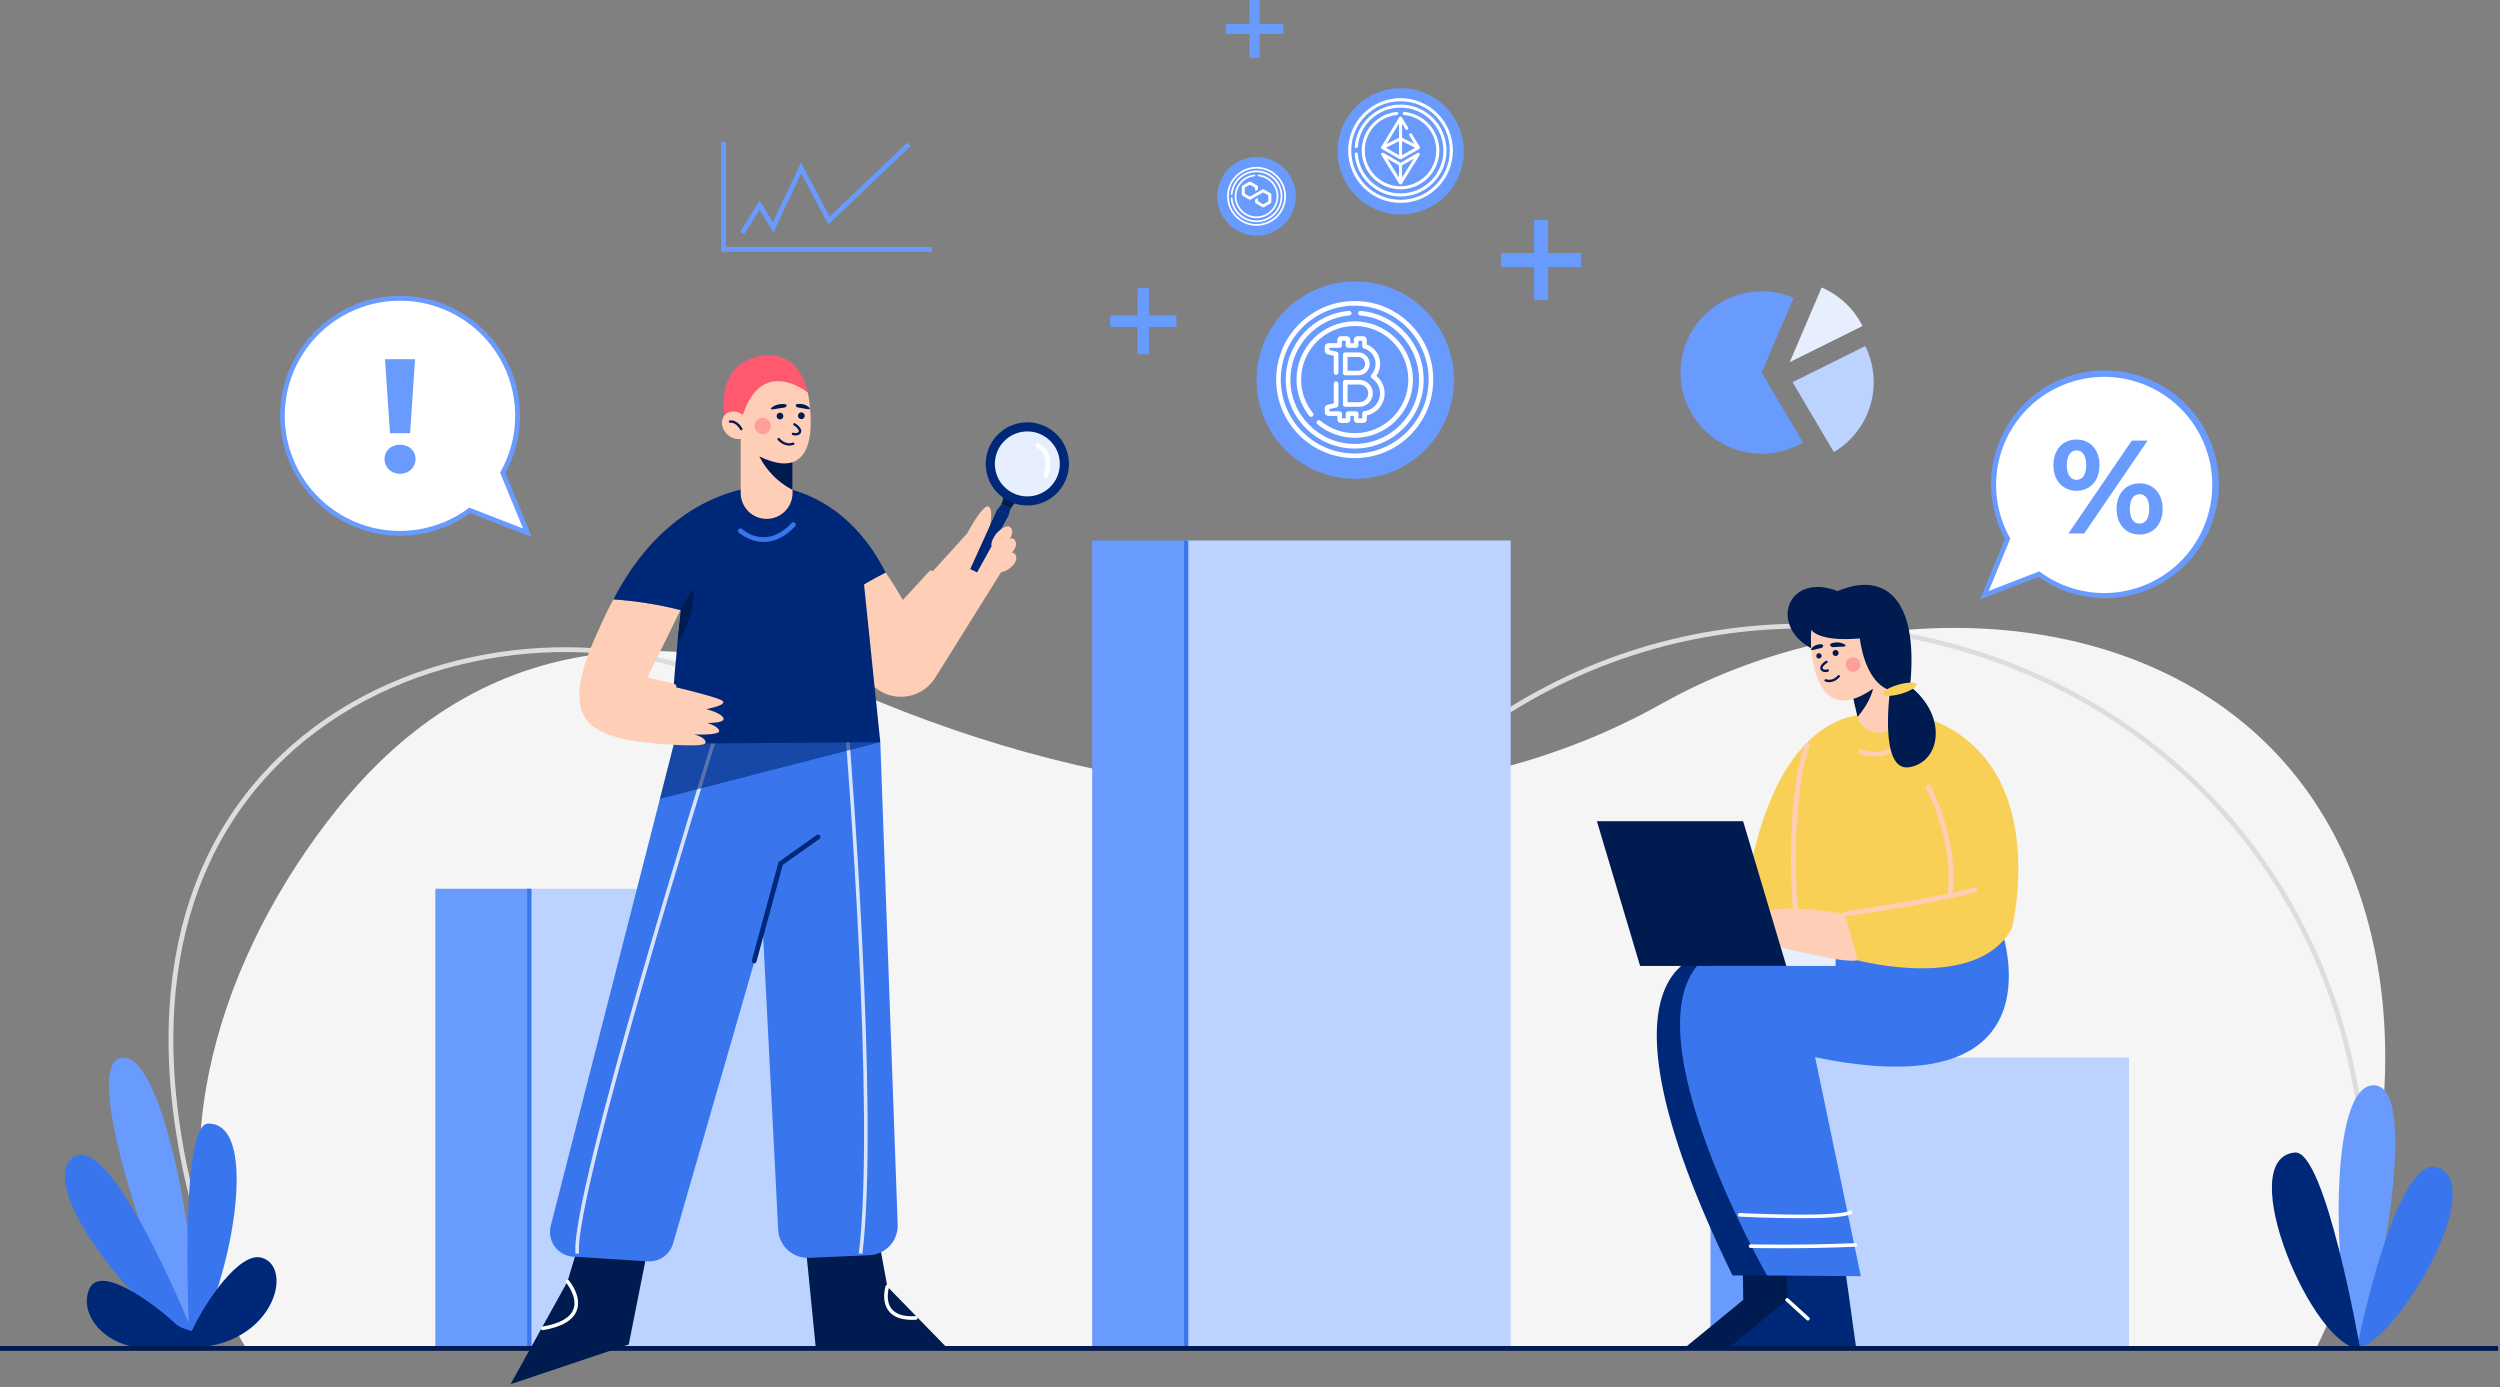 <svg viewBox="0 0 382 212" fill="none" xmlns="http://www.w3.org/2000/svg">
<rect x="0" y="0" width="382" height="212" fill="#808080" stroke="none"/>
<path d="M346.241 113.536C322.626 90.534 281.934 91.794 253.986 107.484C217.515 127.959 173.238 123.113 134.479 107.278C107.38 96.207 75.832 93.196 51.483 123.665C33.657 145.972 24.061 175.826 35.323 201.681C35.985 203.186 36.752 204.643 37.621 206.039H353.903C369.346 174.278 368.721 135.432 346.241 113.536Z" fill="#F5F5F5"/>
<path d="M34.981 201.815C27.627 183.096 24.645 166.102 26.118 151.306C27.418 138.243 32.122 127.134 40.099 118.285C47.712 109.841 58.077 103.818 70.073 100.866C81.111 98.15 92.926 98.247 103.34 101.14C119.047 105.502 129.497 115.429 132.011 128.375L131.289 128.515C128.83 115.853 118.571 106.133 103.143 101.848C92.849 98.989 81.166 98.894 70.248 101.58C58.396 104.496 48.16 110.443 40.645 118.778C32.775 127.507 28.134 138.475 26.849 151.379C25.389 166.058 28.355 182.936 35.665 201.546L34.981 201.815Z" fill="#DDDDDD"/>
<path d="M361.242 195.78L360.511 195.703C361.655 184.876 361.241 174.401 359.279 164.57C357.429 155.296 354.2 146.567 349.682 138.623C341.162 123.642 328.303 111.78 312.495 104.319C304.759 100.668 296.525 98.183 288.061 96.945C279.534 95.688 270.866 95.727 262.35 97.061C244.283 99.902 227.747 108.512 214.533 121.961L214.008 121.445C227.334 107.883 244.012 99.2 262.236 96.335C270.825 94.989 279.567 94.95 288.167 96.217C296.703 97.466 305.007 99.972 312.809 103.654C328.755 111.18 341.726 123.146 350.321 138.259C354.877 146.271 358.134 155.075 360 164.426C361.977 174.33 362.394 184.879 361.242 195.78Z" fill="#DDDDDD"/>
<path d="M241.606 38.659H236.55V33.604H234.403V38.659H229.348V40.806H234.403V45.861H236.55V40.806H241.606V38.659Z" fill="#699BFF"/>
<path d="M179.749 48.199H175.579V44.028H173.807V48.199H169.636V49.97H173.807V54.141H175.579V49.971H179.75L179.749 48.199Z" fill="#699BFF"/>
<path d="M196.105 3.64H192.465V0H190.919V3.64H187.28V5.186H190.919V8.825H192.465V5.186H196.105V3.64Z" fill="#699BFF"/>
<path d="M207.082 73.163C215.411 73.163 222.163 66.41 222.163 58.081C222.163 49.752 215.411 43 207.082 43C198.752 43 192 49.752 192 58.081C192 66.41 198.752 73.163 207.082 73.163Z" fill="#699BFF"/>
<path d="M207 70C203.795 70 200.781 68.752 198.515 66.485C196.248 64.219 195 61.205 195 58C195 54.795 196.248 51.781 198.515 49.515C200.781 47.248 203.795 46 207 46C210.206 46 213.219 47.248 215.486 49.515C217.752 51.781 219 54.795 219 58C219 61.205 217.752 64.219 215.486 66.485C213.219 68.752 210.206 70 207 70ZM207 46.703C200.771 46.703 195.703 51.771 195.703 58C195.703 64.229 200.771 69.297 207 69.297C213.229 69.297 218.297 64.229 218.297 58C218.297 51.771 213.229 46.703 207 46.703Z" fill="white"/>
<path d="M207 66.894C204.925 66.894 202.903 66.16 201.307 64.827C201.158 64.703 201.138 64.481 201.263 64.332C201.387 64.183 201.609 64.163 201.758 64.287C203.227 65.515 205.089 66.19 207 66.19C211.517 66.19 215.191 62.516 215.191 58C215.191 53.484 211.517 49.81 207 49.81C202.484 49.81 198.81 53.484 198.81 58C198.81 59.856 199.451 61.675 200.615 63.123C200.737 63.274 200.713 63.495 200.561 63.617C200.41 63.739 200.189 63.715 200.067 63.563C198.803 61.991 198.107 60.015 198.107 58C198.107 53.096 202.097 49.107 207 49.107C211.904 49.107 215.894 53.096 215.894 58C215.894 62.904 211.904 66.894 207 66.894Z" fill="white"/>
<path d="M207 68.534C204.187 68.534 201.541 67.438 199.552 65.449C197.562 63.459 196.466 60.814 196.466 58C196.466 55.337 197.462 52.796 199.27 50.844C201.068 48.903 203.506 47.716 206.134 47.502C206.327 47.486 206.497 47.63 206.512 47.824C206.528 48.017 206.384 48.187 206.191 48.202C201.132 48.615 197.169 52.918 197.169 58C197.169 63.421 201.58 67.831 207 67.831C212.421 67.831 216.831 63.421 216.831 58C216.831 52.931 212.879 48.628 207.834 48.205C207.64 48.188 207.497 48.018 207.513 47.825C207.529 47.631 207.699 47.488 207.893 47.504C210.515 47.724 212.946 48.913 214.739 50.853C216.542 52.804 217.535 55.342 217.535 58C217.535 60.814 216.439 63.459 214.449 65.449C212.459 67.438 209.814 68.534 207 68.534Z" fill="white"/>
<path d="M208.297 64.632H207.42C207.116 64.632 206.868 64.385 206.868 64.08V63.556L206.331 63.556V64.08C206.331 64.385 206.084 64.632 205.779 64.632H204.902C204.598 64.632 204.35 64.385 204.35 64.08V63.554L202.979 63.553C202.675 63.553 202.427 63.305 202.427 63.001V62.396C202.427 62.139 202.602 61.919 202.852 61.859L203.805 61.633V58.623C203.805 58.429 203.962 58.272 204.156 58.272C204.35 58.272 204.508 58.429 204.508 58.623V61.911C204.508 62.074 204.396 62.215 204.237 62.253L203.13 62.516V62.85L204.702 62.852C204.896 62.852 205.054 63.009 205.054 63.203V63.929H205.628V63.204C205.628 63.111 205.665 63.021 205.731 62.955C205.797 62.889 205.886 62.852 205.98 62.852H205.98L207.22 62.853C207.414 62.853 207.571 63.011 207.571 63.205V63.929H208.146V63.182C208.146 63.004 208.279 62.854 208.455 62.833C209.832 62.664 210.87 61.491 210.87 60.103C210.87 59.167 210.399 58.304 209.609 57.793C209.522 57.736 209.465 57.645 209.452 57.542C209.439 57.439 209.472 57.336 209.542 57.259C209.961 56.805 210.192 56.215 210.192 55.599C210.192 54.505 209.456 53.534 208.402 53.238C208.251 53.195 208.146 53.057 208.146 52.9V52.071H207.571V52.794C207.571 52.989 207.414 53.146 207.22 53.146H205.98C205.786 53.146 205.628 52.989 205.628 52.794V52.071H205.054V52.794C205.054 52.989 204.896 53.146 204.702 53.146H203.13V53.48L204.237 53.743C204.396 53.78 204.508 53.922 204.508 54.085V56.922C204.508 57.116 204.35 57.274 204.156 57.274C203.962 57.274 203.805 57.116 203.805 56.922V54.363L202.852 54.137C202.602 54.077 202.427 53.856 202.427 53.6V52.995C202.427 52.691 202.675 52.443 202.979 52.443H204.35V51.92C204.35 51.615 204.598 51.368 204.902 51.368H205.779C206.084 51.368 206.331 51.615 206.331 51.92V52.443H206.868V51.92C206.868 51.615 207.116 51.368 207.42 51.368H208.297C208.601 51.368 208.849 51.615 208.849 51.92V52.645C210.066 53.104 210.895 54.282 210.895 55.599C210.895 56.261 210.688 56.899 210.306 57.432C211.106 58.086 211.573 59.059 211.573 60.103C211.573 61.741 210.422 63.14 208.849 63.479V64.08C208.849 64.385 208.601 64.632 208.297 64.632ZM207.719 62.155H205.558C205.364 62.155 205.207 61.997 205.207 61.803V58.403C205.207 58.209 205.364 58.051 205.558 58.051H207.719C208.85 58.051 209.771 58.972 209.771 60.103C209.771 61.234 208.85 62.155 207.719 62.155ZM205.91 61.452H207.719C208.462 61.452 209.067 60.847 209.067 60.103C209.067 59.359 208.462 58.754 207.719 58.754H205.91V61.452ZM207.539 57.352H205.559C205.364 57.352 205.207 57.195 205.207 57.001V54.197C205.207 54.003 205.364 53.845 205.559 53.845H207.539C208.506 53.845 209.293 54.632 209.293 55.599C209.293 56.566 208.506 57.352 207.539 57.352ZM205.91 56.649H207.539C208.118 56.649 208.589 56.178 208.589 55.599C208.589 55.02 208.118 54.548 207.539 54.548H205.91V56.649Z" fill="white"/>
<path d="M214.025 32.765C219.35 32.765 223.667 28.448 223.667 23.123C223.667 17.798 219.35 13.481 214.025 13.481C208.7 13.481 204.383 17.798 204.383 23.123C204.383 28.448 208.7 32.765 214.025 32.765Z" fill="#699BFF"/>
<path d="M192 36C195.314 36 198 33.314 198 30C198 26.686 195.314 24 192 24C188.686 24 186 26.686 186 30C186 33.314 188.686 36 192 36Z" fill="#699BFF"/>
<path d="M195.182 26.818C194.332 25.968 193.202 25.5 192 25.5C190.798 25.5 189.668 25.968 188.818 26.818C187.968 27.668 187.5 28.798 187.5 30C187.5 31.202 187.968 32.332 188.818 33.182C189.668 34.032 190.798 34.5 192 34.5C193.202 34.5 194.332 34.032 195.182 33.182C196.032 32.332 196.5 31.202 196.5 30C196.5 28.798 196.032 27.668 195.182 26.818ZM192 34.236C189.664 34.236 187.764 32.336 187.764 30C187.764 27.664 189.664 25.764 192 25.764C194.336 25.764 196.236 27.664 196.236 30C196.236 32.336 194.336 34.236 192 34.236Z" fill="white"/>
<path d="M191.661 26.682C190.845 26.765 190.089 27.147 189.533 27.758C188.973 28.373 188.665 29.17 188.665 30C188.665 31.839 190.161 33.335 192 33.335C193.839 33.335 195.335 31.839 195.335 30C195.335 29.167 195.025 28.369 194.463 27.753C193.904 27.142 193.145 26.761 192.325 26.681C192.253 26.674 192.189 26.727 192.181 26.799C192.174 26.872 192.227 26.936 192.3 26.943C193.88 27.097 195.071 28.411 195.071 30C195.071 31.694 193.694 33.071 192 33.071C190.307 33.071 188.929 31.694 188.929 30C188.929 28.417 190.115 27.104 191.688 26.944C191.761 26.937 191.813 26.872 191.806 26.8C191.799 26.727 191.734 26.675 191.661 26.682Z" fill="white"/>
<path d="M194.793 27.207C194.047 26.461 193.055 26.05 192 26.05C191.006 26.05 190.057 26.42 189.326 27.093C188.6 27.761 188.152 28.668 188.065 29.648C188.059 29.72 188.113 29.784 188.185 29.791C188.257 29.797 188.322 29.744 188.328 29.671C188.497 27.757 190.076 26.313 192 26.313C194.033 26.313 195.686 27.967 195.686 30C195.686 32.033 194.033 33.687 192 33.687C190.086 33.687 188.471 32.193 188.324 30.287C188.319 30.215 188.255 30.16 188.183 30.166C188.11 30.172 188.056 30.235 188.061 30.308C188.138 31.297 188.581 32.215 189.31 32.893C190.043 33.575 190.998 33.95 192 33.95C193.055 33.95 194.047 33.539 194.793 32.793C195.539 32.047 195.95 31.055 195.95 30C195.95 28.945 195.539 27.953 194.793 27.207Z" fill="white"/>
<path d="M192.906 28.947L191.096 29.988C191.062 30.007 191.025 30.017 190.986 30.017C190.948 30.017 190.91 30.007 190.877 29.988L190.297 29.656C190.264 29.637 190.237 29.609 190.218 29.576C190.199 29.543 190.189 29.505 190.19 29.467V28.803C190.19 28.764 190.2 28.727 190.219 28.694C190.238 28.661 190.266 28.633 190.299 28.614L190.877 28.282C190.91 28.263 190.948 28.253 190.987 28.253C191.025 28.253 191.063 28.263 191.096 28.282L191.674 28.614C191.707 28.633 191.735 28.661 191.754 28.694C191.773 28.727 191.784 28.764 191.784 28.803V29.122C191.784 29.131 191.786 29.14 191.791 29.149C191.796 29.157 191.803 29.164 191.811 29.169C191.819 29.173 191.828 29.176 191.838 29.176C191.848 29.176 191.857 29.174 191.865 29.169L192.166 28.996C192.183 28.986 192.197 28.973 192.206 28.956C192.216 28.939 192.221 28.921 192.221 28.901V28.551C192.221 28.513 192.211 28.476 192.191 28.442C192.172 28.409 192.145 28.382 192.112 28.363L191.094 27.779C191.061 27.76 191.023 27.75 190.984 27.75C190.946 27.75 190.908 27.76 190.875 27.779L189.859 28.363C189.826 28.382 189.799 28.409 189.779 28.442C189.76 28.475 189.75 28.513 189.75 28.551V29.719C189.75 29.757 189.76 29.794 189.779 29.828C189.799 29.861 189.826 29.888 189.859 29.907L190.875 30.491C190.908 30.51 190.946 30.52 190.984 30.52C191.023 30.52 191.061 30.51 191.094 30.491L192.904 29.449C192.938 29.43 192.975 29.42 193.014 29.42C193.052 29.42 193.09 29.43 193.123 29.449L193.701 29.782C193.735 29.801 193.762 29.828 193.781 29.861C193.801 29.894 193.811 29.932 193.811 29.97V30.635C193.811 30.673 193.801 30.711 193.781 30.744C193.762 30.777 193.735 30.804 193.701 30.823L193.125 31.156C193.092 31.175 193.054 31.185 193.016 31.185C192.977 31.185 192.939 31.175 192.906 31.156L192.328 30.823C192.295 30.804 192.267 30.777 192.248 30.744C192.229 30.711 192.219 30.673 192.219 30.635V30.316C192.219 30.306 192.216 30.297 192.211 30.288C192.207 30.28 192.2 30.273 192.191 30.268C192.183 30.264 192.174 30.261 192.164 30.261C192.155 30.261 192.145 30.264 192.137 30.269L191.836 30.441C191.819 30.451 191.806 30.465 191.796 30.481C191.786 30.498 191.781 30.517 191.781 30.535V30.886C191.782 30.924 191.792 30.962 191.811 30.995C191.83 31.028 191.857 31.056 191.891 31.075L192.906 31.658C192.939 31.677 192.977 31.688 193.016 31.688C193.054 31.688 193.092 31.677 193.125 31.658L194.141 31.075C194.174 31.056 194.201 31.028 194.221 30.995C194.24 30.962 194.25 30.924 194.25 30.886V29.719C194.25 29.68 194.24 29.643 194.221 29.61C194.201 29.577 194.174 29.549 194.141 29.53L193.125 28.947C193.092 28.928 193.054 28.918 193.016 28.918C192.977 28.918 192.939 28.928 192.906 28.947Z" fill="white"/>
<g clip-path="url(#clip0_766_38509)">
<path d="M219.657 17.343C218.146 15.832 216.137 15 214 15C211.863 15 209.854 15.832 208.343 17.343C206.832 18.854 206 20.863 206 23C206 25.137 206.832 27.146 208.343 28.657C209.854 30.168 211.863 31 214 31C216.137 31 218.146 30.168 219.657 28.657C221.168 27.146 222 25.137 222 23C222 20.863 221.168 18.854 219.657 17.343ZM214 30.531C209.847 30.531 206.469 27.153 206.469 23C206.469 18.847 209.847 15.469 214 15.469C218.153 15.469 221.531 18.847 221.531 23C221.531 27.153 218.153 30.531 214 30.531Z" fill="white"/>
<path d="M213.398 17.101C211.946 17.248 210.602 17.928 209.614 19.014C208.619 20.108 208.071 21.524 208.071 23C208.071 26.269 210.731 28.929 214 28.929C217.269 28.929 219.929 26.269 219.929 23C219.929 21.52 219.378 20.101 218.378 19.006C217.385 17.918 216.036 17.241 214.578 17.099C214.45 17.087 214.335 17.181 214.323 17.31C214.31 17.439 214.404 17.553 214.533 17.566C217.342 17.839 219.46 20.175 219.46 23C219.46 26.011 217.011 28.46 214 28.46C210.989 28.46 208.54 26.011 208.54 23C208.54 20.186 210.649 17.851 213.445 17.568C213.574 17.555 213.668 17.44 213.655 17.311C213.642 17.182 213.527 17.088 213.398 17.101Z" fill="white"/>
<path d="M218.966 18.034C217.639 16.708 215.876 15.977 214 15.977C212.233 15.977 210.545 16.636 209.246 17.831C207.955 19.019 207.159 20.633 207.005 22.374C206.994 22.503 207.089 22.617 207.218 22.628C207.347 22.64 207.461 22.544 207.472 22.415C207.773 19.012 210.579 16.446 214 16.446C217.614 16.446 220.554 19.386 220.554 23C220.554 26.614 217.614 29.554 214 29.554C210.597 29.554 207.727 26.899 207.466 23.511C207.456 23.382 207.343 23.285 207.214 23.295C207.085 23.305 206.988 23.418 206.998 23.547C207.134 25.305 207.922 26.938 209.218 28.143C210.521 29.355 212.219 30.023 214 30.023C215.876 30.023 217.639 29.292 218.966 27.966C220.292 26.639 221.023 24.876 221.023 23C221.023 21.124 220.292 19.361 218.966 18.034Z" fill="white"/>
<path d="M214.756 19.741C214.823 19.852 214.967 19.887 215.078 19.82C215.188 19.753 215.224 19.609 215.157 19.498L214.2 17.922C214.158 17.852 214.082 17.809 214 17.809C213.918 17.809 213.842 17.852 213.8 17.922L211.061 22.437C211.029 22.49 211.019 22.555 211.034 22.615C211.05 22.676 211.089 22.728 211.143 22.76C211.145 22.762 211.148 22.763 211.151 22.765L213.884 24.323C213.92 24.343 213.96 24.353 214 24.353C214.04 24.353 214.08 24.343 214.116 24.323L216.85 22.765C216.852 22.763 216.855 22.762 216.858 22.76C216.912 22.728 216.95 22.676 216.966 22.615C216.981 22.555 216.971 22.49 216.939 22.437L215.744 20.467C215.677 20.357 215.533 20.322 215.423 20.389C215.312 20.456 215.277 20.6 215.344 20.71L216.12 21.991L214.234 21.049V18.882L214.756 19.741ZM213.766 23.716L211.759 22.572L213.766 21.573V23.716ZM213.766 21.049L211.882 21.987L213.766 18.882V21.049ZM216.238 22.574L214.234 23.716V21.573L216.238 22.574Z" fill="white"/>
<path d="M216.607 23.365L214 24.87L211.386 23.359C211.293 23.305 211.175 23.321 211.1 23.398C211.025 23.476 211.013 23.594 211.07 23.685L213.801 28.081C213.844 28.149 213.919 28.191 214 28.191H214C214.081 28.191 214.156 28.149 214.199 28.081L216.924 23.692C216.98 23.601 216.968 23.482 216.893 23.405C216.818 23.328 216.701 23.311 216.607 23.365ZM213.766 25.276V27.136L211.962 24.233L213.766 25.276ZM214.234 27.135V25.276L216.033 24.238L214.234 27.135Z" fill="white"/>
</g>
<path d="M29.104 204.913C27.924 206.31 11.041 162.752 18.57 161.625C26.038 160.508 31.745 201.786 29.104 204.913Z" fill="#699BFF"/>
<path d="M29.809 204.472C29.809 204.472 16.207 170.356 10.613 177.378C6.049 183.108 24.586 204.646 29.809 204.472Z" fill="#3976EE"/>
<path d="M28.941 204.619C28.941 204.619 27.275 171.73 31.805 171.684C41.101 171.589 33.292 203.137 28.941 204.619Z" fill="#3976EE"/>
<path d="M32.278 203.854C32.278 203.854 28.213 203.561 26.843 202.29C23.358 199.058 15.585 193.376 13.764 196.737C11.228 201.419 18.412 210.212 32.278 203.854Z" fill="#002878"/>
<path d="M25.66 205.752C25.66 205.752 28.875 204.298 29.419 203.144C31.401 198.936 36.587 191.187 39.998 192.182C45.416 193.761 41.259 207.84 25.66 205.752Z" fill="#002878"/>
<path d="M360.265 205.328C361.703 206.439 370.715 166.04 362.759 165.833C354.868 165.628 357.048 202.842 360.265 205.328Z" fill="#699BFF"/>
<path d="M360.147 205.937C360.147 205.937 366.566 173.299 373.443 178.918C379.055 183.501 365.571 205.544 360.147 205.937Z" fill="#3976EE"/>
<path d="M360.621 206.039C360.621 206.039 355.342 175.672 350.654 176.105C341.033 176.994 353.507 206.242 360.621 206.039Z" fill="#002878"/>
<path d="M80.879 135.8H66.523V206.039H80.879V135.8Z" fill="#699BFF"/>
<path d="M130.471 135.8H80.88V206.039H130.471V135.8Z" fill="#BDD3FF"/>
<path d="M81.209 135.8H80.553V206.039H81.209V135.8Z" fill="#3976EE"/>
<path d="M181.242 82.589H166.885V205.812H181.242V82.589Z" fill="#699BFF"/>
<path d="M230.833 82.587H181.242V205.811H230.833V82.587Z" fill="#BDD3FF"/>
<path d="M181.57 82.59H180.914V205.813H181.57V82.59Z" fill="#3976EE"/>
<path d="M275.717 161.587H261.36V206.181H275.717V161.587Z" fill="#699BFF"/>
<path d="M325.308 161.587H275.718V206.181H325.308V161.587Z" fill="#BDD3FF"/>
<path d="M274.714 190.272L276.917 206.038H257.325L266.367 198.619L266.251 190.736L274.714 190.272Z" fill="#001B4F"/>
<path d="M261.529 145.658C261.529 145.658 240.713 145.658 264.731 194.894H273.938L261.529 145.658Z" fill="#002878"/>
<path d="M281.428 190.272L283.63 206.038H264.039L273.081 198.619L272.965 190.736L281.428 190.272Z" fill="#002878"/>
<path d="M305.695 141.654C305.695 141.654 316.045 169.548 277.35 161.542L284.336 195.007L269.995 194.884C269.995 194.884 246.985 154.597 261.529 145.657L305.695 141.654Z" fill="#3976EE"/>
<path d="M272.3 190.731C269.393 190.731 267.514 190.686 267.477 190.685C267.403 190.684 267.334 190.653 267.284 190.6C267.233 190.547 267.206 190.476 267.208 190.403C267.21 190.33 267.241 190.261 267.294 190.211C267.347 190.161 267.417 190.133 267.49 190.134C267.565 190.136 275.117 190.313 283.468 189.95C283.504 189.948 283.541 189.954 283.575 189.966C283.61 189.978 283.641 189.997 283.668 190.022C283.695 190.046 283.717 190.076 283.732 190.109C283.748 190.142 283.757 190.177 283.758 190.214C283.76 190.25 283.754 190.286 283.742 190.321C283.729 190.355 283.71 190.386 283.685 190.413C283.66 190.44 283.631 190.461 283.597 190.476C283.564 190.492 283.528 190.5 283.492 190.501C279.272 190.685 275.255 190.731 272.3 190.731Z" fill="white"/>
<path d="M275.082 186.145C270.718 186.145 266.15 185.921 265.813 185.904C265.741 185.901 265.672 185.868 265.624 185.814C265.575 185.76 265.549 185.688 265.553 185.615C265.557 185.543 265.589 185.474 265.643 185.425C265.697 185.376 265.768 185.35 265.841 185.354C265.877 185.355 269.559 185.538 273.462 185.583C279.941 185.659 282.018 185.316 282.62 185.015C282.652 184.997 282.688 184.987 282.724 184.984C282.761 184.981 282.798 184.985 282.833 184.996C282.868 185.007 282.9 185.025 282.928 185.049C282.956 185.073 282.979 185.103 282.995 185.135C283.012 185.168 283.021 185.204 283.024 185.241C283.026 185.277 283.021 185.314 283.009 185.349C282.997 185.384 282.978 185.416 282.954 185.443C282.929 185.47 282.9 185.492 282.866 185.508C281.874 186.004 278.542 186.145 275.082 186.145Z" fill="white"/>
<path d="M276.247 201.779C276.179 201.78 276.112 201.754 276.062 201.708L272.894 198.823C272.867 198.799 272.845 198.77 272.829 198.737C272.813 198.704 272.804 198.668 272.802 198.632C272.8 198.595 272.805 198.559 272.818 198.524C272.83 198.49 272.849 198.458 272.873 198.431C272.898 198.404 272.928 198.382 272.961 198.367C272.994 198.351 273.03 198.343 273.066 198.341C273.103 198.34 273.139 198.346 273.174 198.358C273.208 198.371 273.239 198.391 273.266 198.416L276.433 201.3C276.474 201.337 276.503 201.386 276.516 201.441C276.529 201.495 276.525 201.552 276.505 201.603C276.484 201.655 276.449 201.7 276.403 201.731C276.357 201.763 276.303 201.78 276.247 201.779Z" fill="white"/>
<path d="M286.214 109.23C286.214 109.23 269.117 106.187 265.888 143.789L307.429 141.787C307.429 141.787 313.834 116.035 293.819 109.497L286.214 109.23Z" fill="#F9D056"/>
<path d="M280.482 144.48H261.135V147.594H280.482V144.48Z" fill="#E7EFFF"/>
<path d="M281.943 139.653C281.943 139.653 272.203 137.852 268.867 139.553C265.962 141.034 266.632 142.522 267.733 142.255L267.65 142.647C267.612 142.828 267.615 143.015 267.659 143.195C267.703 143.375 267.787 143.542 267.905 143.685C268.023 143.828 268.171 143.943 268.339 144.021C268.507 144.099 268.69 144.138 268.875 144.135C269.461 144.127 270.044 144.199 270.61 144.349C273.328 145.069 281.802 147.227 283.811 146.725L285.312 144.59L281.943 139.653Z" fill="#FFCEB7"/>
<path d="M283.812 146.725C283.812 146.725 302.225 151.662 307.429 141.788L298.756 135.65C298.756 135.65 292.485 140.053 281.944 139.653L283.812 146.725Z" fill="#F9D056"/>
<path d="M272.951 147.594H250.609L244.004 125.477H266.346L272.951 147.594Z" fill="#001B4F"/>
<path d="M281.944 140.02C281.851 140.02 281.762 139.984 281.695 139.921C281.627 139.858 281.586 139.772 281.579 139.679C281.572 139.587 281.601 139.496 281.658 139.423C281.716 139.351 281.799 139.303 281.89 139.289C282.05 139.265 297.897 136.897 301.62 135.576C301.666 135.557 301.716 135.548 301.765 135.549C301.815 135.55 301.864 135.561 301.909 135.582C301.954 135.602 301.995 135.632 302.029 135.668C302.062 135.705 302.088 135.748 302.105 135.794C302.121 135.841 302.128 135.891 302.125 135.94C302.122 135.99 302.109 136.038 302.086 136.083C302.064 136.127 302.033 136.166 301.995 136.198C301.957 136.23 301.913 136.254 301.866 136.269C298.075 137.614 282.652 139.919 281.998 140.016C281.98 140.019 281.962 140.02 281.944 140.02Z" fill="#FFCEB7"/>
<path d="M274.285 138.926C274.192 138.926 274.103 138.891 274.036 138.828C273.968 138.766 273.926 138.68 273.919 138.588C273.915 138.55 273.605 134.676 273.678 129.718C273.747 125.132 274.165 118.648 275.775 113.803C275.808 113.713 275.875 113.64 275.961 113.599C276.047 113.558 276.145 113.552 276.236 113.582C276.326 113.612 276.401 113.676 276.446 113.76C276.49 113.845 276.5 113.943 276.473 114.034C273.443 123.15 274.639 138.375 274.652 138.527C274.659 138.625 274.628 138.721 274.565 138.795C274.502 138.87 274.412 138.916 274.315 138.924C274.305 138.925 274.295 138.926 274.285 138.926Z" fill="#FFCEB7"/>
<path d="M286.448 115.601C285.662 115.607 284.883 115.462 284.153 115.173C284.067 115.131 284.001 115.057 283.968 114.967C283.936 114.876 283.94 114.777 283.98 114.69C284.02 114.603 284.092 114.534 284.181 114.5C284.271 114.465 284.37 114.466 284.458 114.504C284.586 114.561 287.497 115.831 290.123 113.375C290.157 113.34 290.199 113.312 290.245 113.294C290.29 113.275 290.339 113.266 290.389 113.267C290.438 113.268 290.487 113.278 290.532 113.298C290.577 113.318 290.618 113.347 290.652 113.383C290.685 113.419 290.711 113.462 290.728 113.508C290.745 113.555 290.753 113.604 290.75 113.653C290.748 113.703 290.735 113.751 290.714 113.795C290.692 113.84 290.662 113.879 290.625 113.912C289.506 114.998 288.007 115.605 286.448 115.601Z" fill="#FFCEB7"/>
<path d="M297.944 137.148C297.928 137.148 297.912 137.147 297.896 137.145C297.799 137.132 297.712 137.082 297.652 137.005C297.593 136.927 297.566 136.83 297.579 136.733C298.653 128.496 294.355 120.488 294.311 120.408C294.268 120.323 294.259 120.224 294.288 120.133C294.316 120.041 294.379 119.964 294.463 119.919C294.547 119.873 294.646 119.861 294.738 119.887C294.83 119.913 294.909 119.973 294.957 120.056C295.001 120.138 299.414 128.349 298.309 136.828C298.297 136.917 298.254 136.998 298.187 137.057C298.12 137.116 298.033 137.148 297.944 137.148Z" fill="#FFCEB7"/>
<path d="M290.41 108.615C290.408 109.422 290.115 110.202 289.585 110.811C289.055 111.419 288.323 111.816 287.523 111.929C286.724 112.041 285.911 111.862 285.233 111.422C284.555 110.983 284.059 110.315 283.835 109.539C283.813 109.479 283.796 109.418 283.784 109.356L282.844 105.239L282.793 105.012L286.645 101.203L289.125 102.443L290.329 107.88C290.381 108.121 290.408 108.367 290.41 108.615Z" fill="#FFCEB7"/>
<path d="M286.192 105.239C286.192 105.239 285.913 107.11 283.836 109.539C283.814 109.479 283.797 109.418 283.784 109.356L282.845 105.239H286.192Z" fill="#001B4F"/>
<path d="M276.603 95.792C276.603 95.792 275.961 112.394 286.188 105.239L288.619 100.745L284.858 94.6L276.603 95.792Z" fill="#FFCEB7"/>
<path d="M276.768 96.237C276.768 96.237 277.764 98.105 284.185 97.555C284.185 97.555 284.829 104.199 288.804 105.484L291.861 104.872C293.267 90.93 287.642 87.383 280.793 90.319C273.272 87.383 270.151 95.419 276.738 99.056C276.717 98.005 276.664 97.285 276.768 96.237Z" fill="#001B4F"/>
<path d="M288.802 105.484C288.802 105.484 287.029 118.081 291.798 117.225C296.568 116.369 297.608 109.398 291.86 104.873L288.802 105.484Z" fill="#001B4F"/>
<path d="M290.457 106.017C291.874 105.609 292.933 104.965 292.822 104.58C292.711 104.195 291.472 104.213 290.054 104.622C288.637 105.03 287.578 105.674 287.689 106.059C287.8 106.445 289.039 106.426 290.457 106.017Z" fill="#F9D056"/>
<path d="M277.528 100.215C277.528 100.295 277.552 100.373 277.596 100.44C277.64 100.506 277.704 100.558 277.778 100.589C277.852 100.619 277.933 100.627 278.011 100.612C278.09 100.596 278.162 100.557 278.219 100.501C278.275 100.444 278.314 100.372 278.329 100.294C278.345 100.215 278.337 100.134 278.306 100.06C278.276 99.986 278.224 99.923 278.157 99.878C278.091 99.834 278.012 99.81 277.932 99.81C277.825 99.81 277.722 99.853 277.646 99.929C277.57 100.005 277.528 100.107 277.528 100.215Z" fill="#001B4F"/>
<path d="M280.476 100.237C280.732 100.237 280.939 100.029 280.939 99.773C280.939 99.517 280.732 99.309 280.476 99.309C280.22 99.309 280.012 99.517 280.012 99.773C280.012 100.029 280.22 100.237 280.476 100.237Z" fill="#001B4F"/>
<path d="M278.958 102.692C278.882 102.692 278.806 102.686 278.73 102.675C278.63 102.664 278.534 102.633 278.447 102.582C278.36 102.532 278.284 102.464 278.225 102.383C278.18 102.318 278.149 102.244 278.134 102.165C278.119 102.087 278.121 102.007 278.139 101.929C278.239 101.461 278.859 101.061 278.982 100.985C279.002 100.972 279.025 100.964 279.049 100.96C279.073 100.956 279.098 100.956 279.122 100.962C279.145 100.967 279.168 100.978 279.187 100.992C279.207 101.006 279.224 101.024 279.236 101.045C279.249 101.066 279.258 101.089 279.261 101.113C279.265 101.137 279.264 101.161 279.258 101.185C279.252 101.208 279.242 101.231 279.228 101.25C279.213 101.27 279.195 101.286 279.174 101.299C278.884 101.477 278.548 101.774 278.498 102.006C278.491 102.035 278.49 102.066 278.495 102.095C278.5 102.124 278.512 102.152 278.529 102.177C278.561 102.215 278.599 102.247 278.643 102.27C278.687 102.293 278.735 102.307 278.784 102.311C278.925 102.338 279.072 102.328 279.208 102.282C279.23 102.272 279.254 102.267 279.279 102.266C279.303 102.266 279.327 102.27 279.35 102.279C279.373 102.288 279.393 102.301 279.411 102.318C279.428 102.335 279.442 102.355 279.452 102.377C279.461 102.4 279.467 102.424 279.467 102.448C279.467 102.472 279.463 102.496 279.453 102.519C279.444 102.542 279.431 102.562 279.414 102.579C279.397 102.597 279.376 102.61 279.354 102.62C279.228 102.67 279.093 102.695 278.958 102.692Z" fill="#001B4F"/>
<path d="M279.507 104.239C279.299 104.238 279.093 104.202 278.898 104.133C278.852 104.117 278.814 104.083 278.793 104.039C278.772 103.995 278.769 103.945 278.785 103.899C278.801 103.853 278.835 103.815 278.879 103.794C278.922 103.772 278.973 103.769 279.019 103.786C280.06 104.148 280.79 103.251 280.82 103.213C280.851 103.176 280.895 103.152 280.943 103.147C280.991 103.142 281.039 103.156 281.076 103.186C281.114 103.216 281.139 103.259 281.145 103.307C281.151 103.355 281.138 103.403 281.109 103.441C281.101 103.451 280.466 104.239 279.507 104.239Z" fill="#001B4F"/>
<path d="M279.708 98.691C279.95 99.005 280.219 98.855 280.965 98.83C281.135 98.824 282.062 98.86 282.019 98.638C281.989 98.481 281.434 98.187 280.813 98.157C280.499 98.139 280.184 98.184 279.888 98.289C279.817 98.309 279.752 98.345 279.697 98.394C279.678 98.414 279.663 98.438 279.653 98.464C279.644 98.49 279.639 98.517 279.64 98.545C279.641 98.572 279.648 98.599 279.659 98.624C279.671 98.649 279.687 98.672 279.708 98.691Z" fill="#001B4F"/>
<path d="M278.562 98.745C278.47 99.075 278.214 99.01 277.623 99.167C277.488 99.203 276.774 99.455 276.739 99.254C276.713 99.11 277.056 98.723 277.532 98.549C277.776 98.457 278.037 98.421 278.296 98.441C278.359 98.442 278.421 98.458 278.477 98.487C278.52 98.512 278.552 98.553 278.568 98.6C278.583 98.648 278.581 98.699 278.562 98.745Z" fill="#001B4F"/>
<path opacity="0.4" d="M283.148 102.655C283.763 102.655 284.261 102.156 284.261 101.542C284.261 100.927 283.763 100.429 283.148 100.429C282.534 100.429 282.035 100.927 282.035 101.542C282.035 102.156 282.534 102.655 283.148 102.655Z" fill="#FF5970"/>
<path d="M321.575 57.155C318.625 57.154 315.727 57.923 313.167 59.386C310.606 60.85 308.472 62.956 306.976 65.498C305.48 68.04 304.673 70.928 304.637 73.877C304.6 76.826 305.334 79.733 306.766 82.311L303.216 90.95L311.541 87.719C313.696 89.307 316.197 90.361 318.839 90.795C321.48 91.228 324.187 91.03 326.737 90.215C329.287 89.4 331.607 87.992 333.507 86.106C335.407 84.221 336.834 81.911 337.669 79.368C338.504 76.825 338.724 74.119 338.31 71.475C337.897 68.83 336.863 66.32 335.292 64.153C333.722 61.985 331.659 60.22 329.275 59.004C326.89 57.788 324.251 57.154 321.574 57.156L321.575 57.155Z" fill="white"/>
<path d="M302.55 91.603L306.359 82.334C304.31 78.578 303.716 74.2 304.69 70.034C305.665 65.869 308.14 62.208 311.642 59.752C315.145 57.295 319.43 56.215 323.678 56.717C327.927 57.219 331.841 59.269 334.674 62.474C337.507 65.68 339.061 69.817 339.037 74.095C339.013 78.373 337.415 82.492 334.546 85.666C331.678 88.841 327.741 90.847 323.487 91.302C319.233 91.757 314.961 90.63 311.486 88.135L302.55 91.603ZM311.595 87.303L311.758 87.423C315.044 89.83 319.103 90.938 323.156 90.534C327.209 90.131 330.97 88.243 333.716 85.235C336.462 82.227 338 78.311 338.034 74.238C338.068 70.165 336.595 66.223 333.9 63.17C331.204 60.116 327.476 58.167 323.43 57.695C319.384 57.224 315.307 58.264 311.982 60.616C308.656 62.967 306.317 66.465 305.414 70.436C304.51 74.408 305.106 78.573 307.087 82.132L307.173 82.287L303.881 90.297L311.595 87.303Z" fill="#699BFF"/>
<path d="M313.763 71.073C313.763 68.68 315.223 67.159 317.291 67.159C319.36 67.159 320.798 68.659 320.798 71.073C320.798 73.486 319.359 74.986 317.291 74.986C315.224 74.986 313.763 73.466 313.763 71.073ZM318.771 71.073C318.771 69.552 318.183 68.822 317.291 68.822C316.418 68.822 315.81 69.572 315.81 71.073C315.81 72.573 316.418 73.324 317.291 73.324C318.183 73.324 318.771 72.594 318.771 71.073ZM325.747 67.321H328.159L318.467 81.515H316.053L325.747 67.321ZM323.414 77.764C323.414 75.372 324.875 73.85 326.923 73.85C328.992 73.85 330.452 75.372 330.452 77.764C330.452 80.157 328.992 81.678 326.923 81.678C324.875 81.678 323.414 80.157 323.414 77.764H323.414ZM328.404 77.764C328.404 76.263 327.814 75.513 326.923 75.513C326.051 75.513 325.443 76.243 325.443 77.764C325.443 79.285 326.051 80.015 326.923 80.015C327.814 80.015 328.403 79.265 328.403 77.764H328.404Z" fill="#699BFF"/>
<path d="M122.632 185.616L124.67 206.139L144.674 205.921L135.582 196.589L133.506 185.221L122.632 185.616Z" fill="#001B4F"/>
<path d="M139.348 201.675C137.69 201.675 136.495 201.22 135.793 200.316C134.608 198.793 135.291 196.597 135.321 196.505C135.343 196.436 135.393 196.379 135.457 196.346C135.522 196.313 135.597 196.307 135.666 196.329C135.735 196.351 135.793 196.399 135.827 196.464C135.86 196.528 135.867 196.603 135.846 196.672C135.84 196.693 135.223 198.689 136.23 199.98C136.898 200.836 138.14 201.214 139.923 201.106C139.96 201.103 139.996 201.108 140.03 201.12C140.064 201.132 140.096 201.15 140.123 201.174C140.15 201.198 140.172 201.227 140.188 201.26C140.204 201.293 140.213 201.328 140.216 201.364C140.218 201.4 140.213 201.436 140.201 201.471C140.189 201.505 140.171 201.537 140.147 201.564C140.123 201.591 140.094 201.613 140.061 201.629C140.029 201.645 139.993 201.654 139.957 201.656C139.748 201.669 139.545 201.675 139.348 201.675Z" fill="white"/>
<path d="M89.876 185.276L86.713 195.821L78.013 211.507L96.071 205.443L100.026 185.54L89.876 185.276Z" fill="#001B4F"/>
<path d="M82.938 203.25C82.869 203.249 82.803 203.223 82.752 203.176C82.701 203.13 82.67 203.066 82.664 202.997C82.659 202.928 82.679 202.86 82.721 202.805C82.763 202.751 82.824 202.714 82.892 202.702C85.551 202.246 87.143 201.346 87.624 200.028C88.305 198.161 86.52 196.021 86.502 195.999C86.478 195.972 86.46 195.94 86.448 195.905C86.437 195.87 86.432 195.833 86.435 195.797C86.438 195.761 86.448 195.725 86.465 195.692C86.481 195.66 86.504 195.631 86.532 195.607C86.56 195.584 86.592 195.566 86.627 195.555C86.662 195.544 86.699 195.54 86.735 195.543C86.772 195.547 86.807 195.557 86.84 195.574C86.872 195.591 86.9 195.615 86.924 195.643C87.005 195.74 88.931 198.052 88.142 200.216C87.589 201.735 85.853 202.754 82.985 203.246C82.97 203.248 82.954 203.25 82.938 203.25Z" fill="white"/>
<path d="M134.508 113.398L137.168 187.113C137.211 188.307 136.78 189.469 135.97 190.347C135.159 191.224 134.034 191.746 132.841 191.798L123.627 192.199C122.434 192.251 121.268 191.829 120.385 191.025C119.501 190.222 118.971 189.101 118.91 187.908L114.856 108.891L134.508 113.398Z" fill="#3976EE"/>
<path d="M126.131 109.272L125.462 111.603L124.174 116.06L102.846 190.013C102.607 190.838 102.095 191.557 101.393 192.052C100.691 192.546 99.841 192.787 98.984 192.734L87.57 192.021C87.016 191.985 86.477 191.828 85.991 191.561C85.504 191.294 85.083 190.922 84.757 190.474C84.43 190.025 84.207 189.51 84.102 188.965C83.997 188.42 84.013 187.859 84.15 187.321L100.838 122.069L103.03 113.486L119.651 110.456L126.131 109.272Z" fill="#3976EE"/>
<g opacity="0.8">
<path d="M129.259 113.192C129.305 113.762 133.818 170.468 131.227 191.513L131.775 191.581C134.372 170.481 129.854 113.72 129.808 113.148L129.259 113.192Z" fill="white"/>
<path d="M108.939 112.759C108.041 115.627 86.96 183.091 87.94 191.577L88.488 191.515C87.522 183.143 109.245 113.625 109.465 112.924L108.939 112.759Z" fill="white"/>
</g>
<path opacity="0.6" d="M134.508 113.398L124.174 116.06L100.837 122.069L103.029 113.486L119.651 110.456L125.461 111.602L134.508 113.398Z" fill="#002878"/>
<path d="M115.239 147.2C115.183 147.2 115.127 147.187 115.076 147.162C115.025 147.137 114.981 147.1 114.947 147.056C114.912 147.011 114.889 146.958 114.878 146.903C114.867 146.847 114.869 146.79 114.884 146.736L118.964 131.715L124.771 127.594C124.81 127.563 124.855 127.541 124.903 127.529C124.951 127.516 125.001 127.514 125.05 127.521C125.099 127.528 125.146 127.545 125.188 127.571C125.231 127.597 125.267 127.631 125.296 127.672C125.325 127.712 125.345 127.758 125.355 127.806C125.366 127.855 125.367 127.905 125.357 127.954C125.348 128.002 125.329 128.049 125.301 128.09C125.274 128.131 125.238 128.166 125.197 128.193L119.604 132.162L115.594 146.928C115.573 147.006 115.527 147.075 115.462 147.124C115.398 147.173 115.32 147.2 115.239 147.2Z" fill="#002878"/>
<path d="M117.672 74.266L126.964 92.754C130.037 90.359 133.304 88.535 135.339 87.497C128.662 74.295 117.672 74.266 117.672 74.266Z" fill="#002878"/>
<path d="M151.038 81.311C151.038 81.311 151.927 78.246 151.136 77.455C150.345 76.663 147.775 81.508 147.775 81.508L138.186 92.086C137.234 90.402 136.283 88.878 135.339 87.497C133.304 88.535 130.038 90.359 126.965 92.754L132.148 103.068C132.641 104.046 133.384 104.876 134.303 105.473C135.222 106.069 136.284 106.41 137.378 106.46C138.472 106.511 139.56 106.269 140.53 105.761C141.501 105.252 142.318 104.494 142.898 103.564L153.213 87.044C153.972 84.675 152.983 82.846 151.038 81.311Z" fill="#FFCEB7"/>
<path d="M103.178 104.91C102.707 106.69 102.464 107.771 102.464 107.771L102.7 113.64C102.7 113.64 92.716 113.828 89.774 110.197C87.795 107.754 88.024 103.73 91.428 96.314C92.312 94.389 92.903 93.047 93.734 91.583C97.191 91.819 100.62 92.365 103.979 93.216L98.753 103.868L103.178 104.91Z" fill="#FFCEB7"/>
<path d="M117.67 74.266C117.67 74.266 103.103 73.468 93.734 91.579C97.044 91.82 101.823 92.431 106.477 93.952C109.171 86.149 113.062 77.358 117.67 74.266Z" fill="#002878"/>
<path d="M134.508 113.397L102.699 113.64C102.485 110.139 102.941 103.961 103.537 98.033C103.574 97.695 103.603 97.364 103.64 97.025C103.905 94.451 104.192 91.951 104.457 89.788C104.537 89.09 104.618 88.428 104.692 87.81C105.082 84.735 105.361 82.698 105.361 82.698L117.673 74.269C123.461 76.101 131.787 86.979 131.787 86.979L134.508 113.397Z" fill="#002878"/>
<path d="M152.389 77.835L148.252 86.946L149.297 87.471L154.138 78.714L152.389 77.835Z" fill="#002878"/>
<path d="M155.241 76.719L153.332 75.76C153.31 76.195 153.202 76.621 153.013 77.013L154.444 77.732C154.647 77.35 154.917 77.007 155.241 76.719Z" fill="#001B4F"/>
<path d="M153.013 77.013C152.86 77.325 152.648 77.604 152.389 77.835L154.138 78.715C154.179 78.371 154.283 78.038 154.444 77.732L153.013 77.013Z" fill="#002878"/>
<path d="M159.072 76.888C162.387 75.73 164.135 72.104 162.977 68.79C161.819 65.475 158.193 63.727 154.879 64.885C151.564 66.043 149.816 69.669 150.974 72.983C152.132 76.298 155.758 78.046 159.072 76.888Z" fill="#002878"/>
<path d="M160.713 74.153C162.517 72.089 162.307 68.953 160.243 67.149C158.179 65.345 155.043 65.556 153.239 67.62C151.435 69.684 151.646 72.82 153.71 74.624C155.774 76.428 158.909 76.217 160.713 74.153Z" fill="#E7EFFF"/>
<path d="M159.797 72.978C159.737 72.978 159.678 72.963 159.625 72.935C159.573 72.907 159.527 72.867 159.494 72.817C159.46 72.768 159.439 72.711 159.432 72.652C159.425 72.593 159.433 72.532 159.454 72.477C160.125 70.749 159.704 69.072 158.43 68.399C158.346 68.352 158.284 68.275 158.257 68.183C158.23 68.09 158.24 67.991 158.284 67.906C158.329 67.822 158.405 67.758 158.497 67.728C158.588 67.699 158.687 67.706 158.773 67.749C160.389 68.602 160.951 70.656 160.14 72.743C160.113 72.812 160.066 72.871 160.005 72.913C159.943 72.955 159.871 72.978 159.797 72.978Z" fill="white"/>
<path d="M153.523 83.098C152.807 83.647 151.954 83.92 151.579 83.512C151.217 83.119 151.895 82 152.124 81.677C152.446 81.221 153.854 79.908 154.444 80.645C155.04 81.391 154.38 82.442 153.523 83.098Z" fill="#FFCEB7"/>
<path d="M154.099 84.927C153.384 85.475 152.531 85.749 152.156 85.341C151.794 84.948 152.472 83.829 152.701 83.505C153.023 83.049 154.431 81.736 155.021 82.473C155.617 83.219 154.957 84.27 154.099 84.927Z" fill="#FFCEB7"/>
<path d="M154.27 86.846C153.631 87.335 152.868 87.58 152.533 87.215C152.21 86.864 152.816 85.864 153.02 85.576C153.308 85.168 154.566 83.995 155.092 84.653C155.625 85.32 155.036 86.259 154.27 86.846Z" fill="#FFCEB7"/>
<path d="M99.657 113.551C99.657 113.551 107.66 114.356 107.804 113.505C107.948 112.654 106.056 112.225 106.056 112.225C106.056 112.225 110.01 112.396 109.888 111.676C109.767 110.955 108.06 110.46 108.06 110.46C108.06 110.46 110.832 110.536 110.543 109.737C110.255 108.937 107.925 108.354 107.925 108.354C107.925 108.354 111.609 107.684 110.206 106.975C108.803 106.265 101.152 104.511 101.152 104.511L99.657 113.551Z" fill="#FFCEB7"/>
<path d="M102.982 105.247C102.952 105.247 102.922 105.244 102.893 105.236L95.569 103.428C95.521 103.418 95.475 103.398 95.435 103.37C95.394 103.342 95.36 103.305 95.334 103.264C95.308 103.222 95.29 103.175 95.283 103.127C95.275 103.078 95.277 103.028 95.289 102.98C95.301 102.933 95.322 102.888 95.351 102.848C95.381 102.809 95.418 102.776 95.461 102.751C95.503 102.726 95.55 102.71 95.599 102.704C95.648 102.697 95.698 102.701 95.745 102.714L103.069 104.522C103.156 104.544 103.233 104.597 103.284 104.671C103.334 104.745 103.357 104.835 103.346 104.924C103.335 105.013 103.292 105.095 103.225 105.154C103.158 105.214 103.071 105.247 102.982 105.247Z" fill="#FFCEB7"/>
<path d="M135.832 94.889C135.761 94.889 135.691 94.868 135.631 94.829C135.572 94.79 135.524 94.734 135.496 94.669C135.467 94.603 135.458 94.531 135.47 94.46C135.482 94.39 135.514 94.325 135.562 94.272L141.997 87.285C142.03 87.248 142.069 87.217 142.113 87.195C142.158 87.173 142.206 87.16 142.255 87.158C142.304 87.155 142.354 87.162 142.4 87.178C142.447 87.195 142.489 87.221 142.526 87.254C142.562 87.288 142.591 87.328 142.611 87.373C142.632 87.418 142.643 87.467 142.644 87.516C142.645 87.565 142.636 87.615 142.618 87.66C142.6 87.706 142.573 87.748 142.538 87.783L136.103 94.77C136.068 94.808 136.027 94.838 135.98 94.858C135.933 94.878 135.883 94.889 135.832 94.889Z" fill="#FFCEB7"/>
<path d="M116.704 82.812C114.47 82.812 112.899 81.392 112.874 81.368C112.806 81.301 112.766 81.21 112.764 81.114C112.762 81.018 112.797 80.926 112.862 80.855C112.927 80.785 113.017 80.743 113.112 80.738C113.208 80.733 113.302 80.765 113.374 80.828C113.521 80.965 117.027 84.103 120.946 79.927C120.979 79.891 121.019 79.861 121.063 79.84C121.107 79.818 121.156 79.806 121.205 79.804C121.254 79.802 121.303 79.809 121.349 79.827C121.395 79.844 121.437 79.87 121.473 79.903C121.509 79.937 121.538 79.978 121.558 80.022C121.578 80.067 121.588 80.116 121.589 80.165C121.59 80.214 121.581 80.263 121.563 80.309C121.545 80.354 121.517 80.396 121.483 80.431C119.774 82.251 118.108 82.812 116.704 82.812Z" fill="#3976EE"/>
<path d="M104.074 93.034C103.927 94.319 103.781 95.659 103.64 97.025C103.603 97.364 103.574 97.694 103.537 98.033C106.126 94.543 106.049 90.109 106.045 89.937C105.32 90.924 104.661 91.959 104.074 93.034Z" fill="#001B4F"/>
<path d="M121.103 66.063V75.318C121.103 76.37 120.686 77.378 119.943 78.121C119.199 78.864 118.191 79.282 117.14 79.282C116.089 79.282 115.081 78.864 114.337 78.121C113.594 77.378 113.177 76.37 113.177 75.318V66.063H121.103Z" fill="#FFCEB7"/>
<path d="M121.104 68.557V74.866C118.916 73.732 117.139 71.939 116.025 69.741L121.104 68.557Z" fill="#001B4F"/>
<path d="M123.423 59.966C123.423 59.966 126.643 74.88 116.023 69.739L112.351 64.711L114.78 57.368L120.317 57.029L123.423 59.966Z" fill="#FFCEB7"/>
<path d="M123.423 59.966C123.423 59.966 115.91 53.922 113.198 64.486L110.826 64.034C110.826 64.034 108.819 55.936 116.023 54.43C122.237 53.131 123.423 59.966 123.423 59.966Z" fill="#FF5970"/>
<path d="M114.04 66.599C114.787 65.852 114.668 64.523 113.775 63.629C112.881 62.736 111.552 62.617 110.805 63.364C110.058 64.111 110.177 65.441 111.07 66.334C111.963 67.227 113.293 67.346 114.04 66.599Z" fill="#FFCEB7"/>
<path d="M113.264 65.745C113.23 65.745 113.197 65.736 113.168 65.718C113.139 65.7 113.116 65.675 113.101 65.645C113.095 65.633 112.499 64.494 111.56 64.595C111.512 64.599 111.464 64.584 111.428 64.553C111.391 64.522 111.367 64.479 111.362 64.431C111.357 64.383 111.371 64.335 111.4 64.298C111.43 64.26 111.473 64.235 111.521 64.229C112.713 64.103 113.4 65.422 113.429 65.478C113.451 65.521 113.455 65.572 113.44 65.618C113.425 65.664 113.392 65.703 113.348 65.725C113.322 65.738 113.293 65.745 113.264 65.745Z" fill="#001B4F"/>
<path d="M122.642 64.005C122.906 63.896 123.032 63.594 122.922 63.33C122.813 63.066 122.51 62.941 122.247 63.05C121.983 63.159 121.857 63.462 121.967 63.726C122.076 63.989 122.379 64.115 122.642 64.005Z" fill="#001B4F"/>
<path d="M119.181 64.09C119.467 64.09 119.698 63.858 119.698 63.573C119.698 63.287 119.467 63.056 119.181 63.056C118.895 63.056 118.664 63.287 118.664 63.573C118.664 63.858 118.895 64.09 119.181 64.09Z" fill="#001B4F"/>
<path d="M121.525 66.543C121.376 66.546 121.229 66.52 121.091 66.465C121.046 66.445 121.011 66.409 120.993 66.364C120.975 66.318 120.976 66.268 120.995 66.223C121.014 66.178 121.051 66.143 121.096 66.125C121.141 66.107 121.192 66.108 121.237 66.127C121.393 66.18 121.56 66.192 121.722 66.161C121.78 66.156 121.836 66.139 121.887 66.112C121.938 66.084 121.983 66.047 122.02 66.002C122.041 65.972 122.055 65.938 122.061 65.903C122.068 65.867 122.067 65.831 122.058 65.796C122.001 65.53 121.622 65.193 121.295 64.993C121.254 64.967 121.225 64.926 121.214 64.879C121.203 64.832 121.211 64.782 121.236 64.741C121.261 64.7 121.302 64.67 121.349 64.659C121.396 64.647 121.445 64.654 121.487 64.679C121.623 64.762 122.307 65.204 122.418 65.718C122.437 65.802 122.439 65.889 122.423 65.973C122.406 66.058 122.373 66.138 122.324 66.209C122.26 66.297 122.178 66.37 122.083 66.425C121.989 66.479 121.884 66.513 121.776 66.525C121.692 66.537 121.609 66.543 121.525 66.543Z" fill="#001B4F"/>
<path d="M120.604 68.09C119.544 68.09 118.842 67.219 118.834 67.208C118.804 67.17 118.79 67.121 118.795 67.073C118.801 67.024 118.826 66.98 118.864 66.95C118.902 66.92 118.951 66.906 118.999 66.911C119.048 66.917 119.092 66.942 119.122 66.98C119.158 67.024 119.981 68.034 121.155 67.626C121.178 67.618 121.202 67.614 121.226 67.616C121.25 67.617 121.274 67.623 121.295 67.633C121.317 67.644 121.337 67.659 121.353 67.677C121.369 67.695 121.381 67.716 121.389 67.739C121.397 67.761 121.401 67.785 121.399 67.81C121.398 67.834 121.392 67.857 121.381 67.879C121.371 67.901 121.356 67.92 121.338 67.936C121.32 67.952 121.299 67.965 121.276 67.973C121.06 68.049 120.833 68.089 120.604 68.09Z" fill="#001B4F"/>
<path d="M120.171 62.032C120.053 62.343 119.717 62.275 118.945 62.411C118.768 62.442 117.837 62.666 117.789 62.474C117.755 62.337 118.201 61.976 118.823 61.822C119.149 61.739 119.486 61.711 119.822 61.736C119.903 61.739 119.983 61.755 120.059 61.784C120.084 61.791 120.107 61.803 120.127 61.82C120.146 61.837 120.162 61.858 120.172 61.882C120.183 61.905 120.188 61.931 120.188 61.957C120.188 61.983 120.182 62.008 120.171 62.032Z" fill="#001B4F"/>
<path d="M121.606 62.012C121.706 62.324 122.01 62.255 122.702 62.391C122.86 62.422 123.695 62.645 123.741 62.453C123.775 62.316 123.38 61.956 122.823 61.801C122.532 61.72 122.228 61.691 121.926 61.717C121.852 61.719 121.779 61.736 121.711 61.764C121.688 61.773 121.667 61.787 121.649 61.804C121.63 61.822 121.616 61.843 121.606 61.866C121.596 61.889 121.591 61.914 121.591 61.939C121.591 61.964 121.596 61.989 121.606 62.012Z" fill="#001B4F"/>
<path opacity="0.4" d="M117.749 65.388C117.907 64.721 117.494 64.052 116.827 63.895C116.16 63.737 115.492 64.15 115.334 64.817C115.176 65.484 115.589 66.153 116.256 66.31C116.923 66.468 117.592 66.055 117.749 65.388Z" fill="#FF5970"/>
<path d="M61.129 45.579C64.255 45.578 67.328 46.393 70.043 47.945C72.757 49.496 75.02 51.73 76.606 54.424C78.192 57.118 79.047 60.181 79.086 63.307C79.125 66.433 78.346 69.516 76.828 72.249L80.592 81.408L71.766 77.983C69.481 79.666 66.829 80.783 64.029 81.243C61.228 81.703 58.358 81.492 55.655 80.628C52.952 79.764 50.492 78.271 48.477 76.272C46.463 74.273 44.951 71.825 44.065 69.129C43.18 66.432 42.947 63.564 43.385 60.76C43.823 57.956 44.919 55.296 46.585 52.997C48.25 50.699 50.436 48.829 52.964 47.539C55.493 46.249 58.291 45.578 61.129 45.579Z" fill="white"/>
<path d="M81.258 82.061L71.822 78.398C68.714 80.655 64.97 81.868 61.13 81.864C51.024 81.864 42.803 73.643 42.803 63.537C42.803 53.432 51.024 45.211 61.13 45.211C71.235 45.211 79.456 53.432 79.456 63.537C79.454 66.588 78.691 69.59 77.236 72.271L81.258 82.061ZM61.13 45.947C58.346 45.942 55.602 46.597 53.121 47.859C50.64 49.121 48.495 50.954 46.86 53.207C45.225 55.459 44.149 58.068 43.718 60.817C43.288 63.567 43.516 66.38 44.384 69.024C45.252 71.668 46.735 74.069 48.712 76.029C50.688 77.988 53.101 79.451 55.753 80.297C58.404 81.142 61.219 81.347 63.965 80.893C66.711 80.439 69.31 79.341 71.549 77.687L71.712 77.567L79.927 80.755L76.421 72.225L76.507 72.071C77.995 69.394 78.757 66.374 78.719 63.312C78.681 60.249 77.844 57.25 76.29 54.611C74.737 51.971 72.52 49.783 69.861 48.264C67.202 46.744 64.192 45.946 61.13 45.947Z" fill="#699BFF"/>
<path d="M58.752 70.149C58.752 68.888 59.741 67.947 61.126 67.947C62.512 67.947 63.501 68.888 63.501 70.149C63.501 71.385 62.511 72.4 61.126 72.4C59.742 72.4 58.752 71.385 58.752 70.149Z" fill="#699BFF"/>
<path d="M58.825 54.888H63.426L62.659 66.192H59.593L58.825 54.888Z" fill="#699BFF"/>
<path d="M274.056 45.52C272.107 44.688 269.977 44.368 267.87 44.593C265.762 44.818 263.747 45.579 262.018 46.803C260.288 48.028 258.901 49.676 257.989 51.589C257.076 53.502 256.67 55.617 256.807 57.732C256.945 59.847 257.622 61.891 258.775 63.67C259.927 65.449 261.516 66.903 263.39 67.893C265.264 68.883 267.36 69.377 269.479 69.326C271.598 69.276 273.669 68.683 275.494 67.606L269.185 56.927L274.056 45.52Z" fill="#699BFF"/>
<path d="M273.903 58.399L280.212 69.077C282.909 67.483 284.904 64.926 285.794 61.922C286.684 58.917 286.404 55.688 285.01 52.881L273.903 58.399Z" fill="#BDD3FF"/>
<path d="M284.583 49.816C283.269 47.175 281.059 45.087 278.347 43.926L273.475 55.334L284.583 49.816Z" fill="#E7EFFF"/>
<path d="M142.386 38.459H110.198V21.677H110.934V37.725H142.386V38.459Z" fill="#699BFF"/>
<path d="M113.719 35.792L113.095 35.404L116.062 30.636L118.1 33.971L122.384 24.831L126.763 33.103L138.629 21.789L139.136 22.322L126.568 34.305L122.424 26.478L118.185 35.521L116.056 32.037L113.719 35.792Z" fill="#699BFF"/>
<path d="M381.715 205.671H0V206.406H381.715V205.671Z" fill="#001B4F"/>
<defs>
<clipPath id="clip0_766_38509">
<rect width="16" height="16" fill="white" transform="translate(206 15)"/>
</clipPath>
</defs>
</svg>
